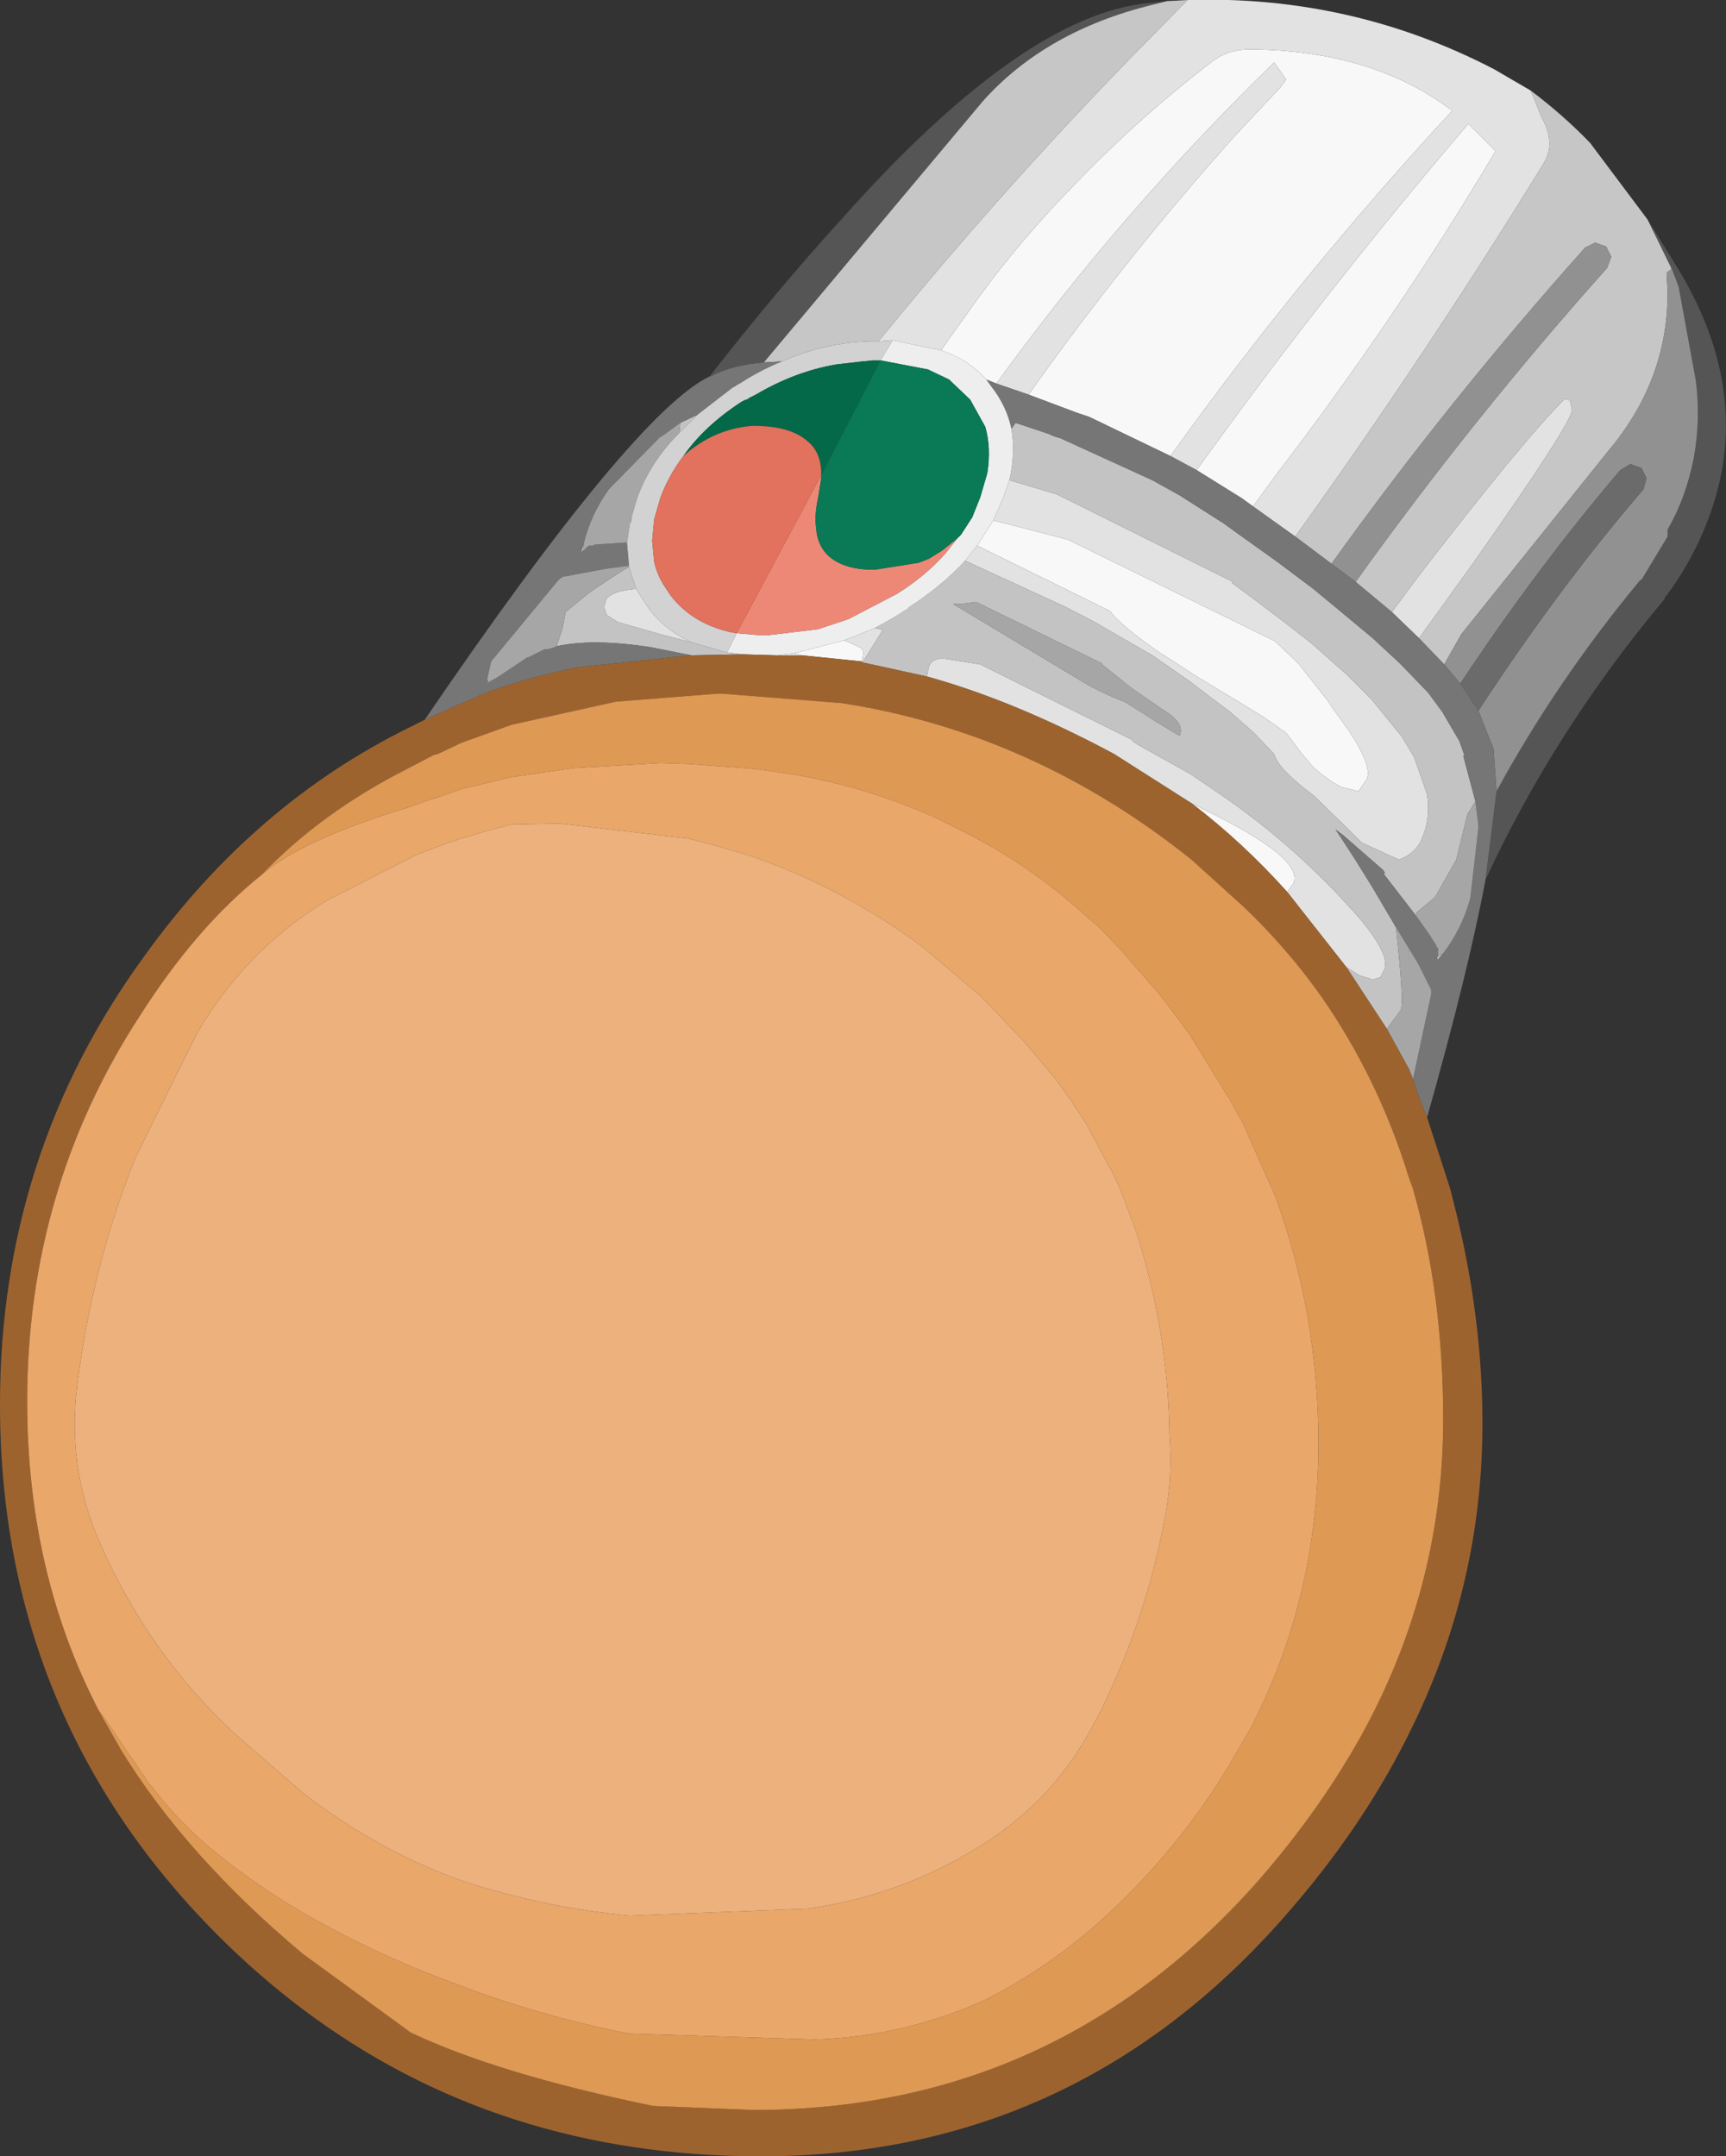 <?xml version="1.0" encoding="UTF-8" standalone="no"?>
<svg xmlns:ffdec="https://www.free-decompiler.com/flash" xmlns:xlink="http://www.w3.org/1999/xlink" ffdec:objectType="shape" height="107.1px" width="85.75px" xmlns="http://www.w3.org/2000/svg">
  <rect width="100%" height="100%" fill="#333333" stroke="none"/>
  <g transform="matrix(1.0, 0.0, 0.0, 1.0, 20.5, 90.8)">
    <path d="M53.85 -51.5 Q56.85 -57.0 61.0 -62.0 L61.05 -62.0 62.35 -64.15 62.35 -64.5 Q63.25 -66.05 63.65 -68.05 64.0 -70.0 63.75 -71.9 L62.9 -76.55 62.5 -77.55 61.35 -79.9 62.9 -77.4 Q67.15 -70.35 63.7 -63.5 63.05 -62.2 62.2 -61.1 L62.2 -61.05 Q56.75 -54.55 53.3 -47.1 L53.85 -51.5 M37.5 -90.75 L36.7 -90.55 Q31.45 -89.25 28.35 -85.8 L17.45 -72.8 Q15.8 -72.65 14.8 -72.1 L14.75 -72.1 Q18.15 -76.45 21.25 -79.85 30.35 -90.1 36.6 -90.65 L37.5 -90.75" fill="#555555" fill-rule="evenodd" stroke="none"/>
    <path d="M30.6 -71.2 Q35.35 -77.9 40.85 -84.05 L43.1 -86.45 43.4 -86.85 42.8 -87.7 Q35.2 -80.3 29.0 -71.75 L28.5 -71.95 Q27.6 -72.95 26.25 -73.4 L28.1 -76.0 Q30.25 -78.95 33.0 -81.75 36.25 -85.1 39.8 -87.8 40.55 -88.35 41.6 -88.35 47.7 -88.3 51.65 -85.3 44.1 -77.15 37.65 -68.15 L33.6 -70.1 33.0 -70.3 30.6 -71.2 M38.95 -67.45 Q45.35 -76.35 52.45 -84.65 L53.8 -83.3 Q49.0 -75.2 43.0 -67.35 L41.75 -65.65 41.2 -66.05 38.95 -67.45 M28.85 -64.95 L29.85 -64.7 32.55 -64.0 42.85 -58.95 42.9 -58.9 44.0 -57.85 45.5 -55.95 45.65 -55.7 46.45 -54.6 Q47.7 -52.75 47.4 -52.1 L47.0 -51.5 46.15 -51.7 Q45.4 -52.1 44.8 -52.65 L44.65 -52.8 44.15 -53.4 43.4 -54.4 42.25 -55.2 40.95 -56.0 39.2 -57.05 38.8 -57.3 36.95 -58.5 Q35.1 -59.8 34.65 -60.45 L28.05 -63.7 28.75 -64.8 28.85 -64.95 M18.95 -58.35 L21.45 -59.0 22.1 -58.7 22.3 -58.6 22.4 -58.45 22.35 -58.05 22.3 -57.95 19.35 -58.25 18.95 -58.35 M38.7 -50.9 L39.3 -50.6 Q44.35 -48.15 43.75 -46.9 L43.45 -46.5 Q41.2 -49.0 38.7 -50.9" fill="#f8f8f8" fill-rule="evenodd" stroke="none"/>
    <path d="M55.55 -86.3 L56.1 -84.95 Q56.8 -83.7 56.2 -82.7 50.35 -73.2 43.85 -64.15 L41.75 -65.65 43.0 -67.35 Q49.0 -75.2 53.8 -83.3 L52.45 -84.65 Q45.35 -76.35 38.95 -67.45 L37.65 -68.15 Q44.1 -77.15 51.65 -85.3 47.7 -88.3 41.6 -88.35 40.55 -88.35 39.8 -87.8 36.25 -85.1 33.0 -81.75 30.25 -78.95 28.1 -76.0 L26.25 -73.4 23.85 -73.9 23.2 -73.85 23.15 -73.85 Q29.05 -81.1 35.55 -87.8 L38.5 -90.8 Q46.65 -91.05 53.75 -87.35 L55.55 -86.3 M48.65 -60.4 L49.95 -62.15 Q55.1 -68.85 57.25 -71.0 L57.5 -70.9 57.6 -70.45 Q57.6 -69.8 52.7 -62.85 L50.0 -59.1 48.65 -60.4 M29.0 -71.75 Q35.2 -80.3 42.8 -87.7 L43.4 -86.85 43.1 -86.45 40.85 -84.05 Q35.35 -77.9 30.6 -71.2 L29.0 -71.75 M29.65 -66.95 L32.0 -66.25 40.75 -61.9 40.7 -61.85 41.65 -61.15 43.5 -59.75 44.65 -58.85 46.4 -57.3 47.65 -56.05 49.15 -54.2 49.75 -53.2 50.4 -51.35 Q50.6 -50.05 50.05 -48.95 49.7 -48.35 49.0 -48.1 L47.15 -48.95 46.45 -49.65 44.75 -51.3 Q43.0 -52.6 42.8 -53.35 L41.75 -54.45 40.6 -55.45 38.55 -57.0 36.75 -58.25 33.8 -59.95 32.45 -60.65 27.45 -62.95 28.05 -63.7 34.65 -60.45 Q35.1 -59.8 36.95 -58.5 L38.8 -57.3 39.2 -57.05 40.95 -56.0 42.25 -55.2 43.4 -54.4 44.15 -53.4 44.65 -52.8 44.8 -52.65 Q45.4 -52.1 46.15 -51.7 L47.0 -51.5 47.4 -52.1 Q47.7 -52.75 46.45 -54.6 L45.65 -55.7 45.5 -55.95 44.0 -57.85 42.9 -58.9 42.85 -58.95 32.55 -64.0 29.85 -64.7 28.85 -64.95 29.35 -66.1 29.65 -66.95 M22.95 -59.6 L23.05 -59.6 23.35 -59.5 22.35 -57.9 22.3 -57.95 22.35 -58.05 22.4 -58.45 22.3 -58.6 22.1 -58.7 21.45 -59.0 22.95 -59.6 M25.55 -57.2 L25.65 -57.7 Q25.85 -58.2 26.65 -58.05 L28.2 -57.8 35.75 -54.05 35.75 -54.0 36.05 -53.8 38.65 -52.35 39.9 -51.5 Q42.65 -49.65 45.0 -47.35 L45.2 -47.15 45.85 -46.5 46.95 -45.3 Q48.65 -43.3 48.25 -42.6 L48.05 -42.2 48.05 -42.25 47.7 -42.15 47.05 -42.35 46.4 -42.75 43.45 -46.5 43.75 -46.9 Q44.35 -48.15 39.3 -50.6 L38.7 -50.9 34.85 -53.35 Q29.9 -56.0 25.55 -57.2 M11.1 -61.55 L11.75 -60.55 Q12.55 -59.5 13.85 -58.9 L12.3 -59.3 10.2 -59.9 9.65 -60.25 9.5 -60.65 9.5 -60.6 9.6 -61.0 Q9.85 -61.45 11.1 -61.55 M18.1 -58.25 L18.95 -58.35 19.35 -58.25 18.75 -58.25 18.1 -58.25" fill="#e2e2e2" fill-rule="evenodd" stroke="none"/>
    <path d="M62.9 -76.55 L62.55 -77.45 62.3 -77.25 62.35 -76.25 Q62.35 -71.9 59.4 -68.4 L52.1 -59.3 51.25 -57.8 50.0 -59.1 52.7 -62.85 Q57.6 -69.8 57.6 -70.45 L57.5 -70.9 57.25 -71.0 Q55.1 -68.85 49.95 -62.15 L48.65 -60.4 46.85 -61.9 Q52.65 -70.0 59.35 -77.5 L59.55 -78.05 59.3 -78.55 58.75 -78.75 58.25 -78.5 Q51.5 -70.95 45.65 -62.8 L43.85 -64.15 Q50.35 -73.2 56.2 -82.7 56.8 -83.7 56.1 -84.95 L55.55 -86.3 Q57.15 -85.1 58.5 -83.7 L61.35 -79.9 62.5 -77.55 62.9 -76.55 M38.5 -90.8 L35.55 -87.8 Q29.05 -81.1 23.15 -73.85 L22.8 -73.85 Q20.5 -73.8 18.35 -72.85 L17.45 -72.8 28.35 -85.8 Q31.45 -89.25 36.7 -90.55 L37.5 -90.75 37.6 -90.75 38.5 -90.8" fill="#c6c6c6" fill-rule="evenodd" stroke="none"/>
    <path d="M51.25 -57.8 L52.1 -59.3 59.4 -68.4 Q62.35 -71.9 62.35 -76.25 L62.3 -77.25 62.55 -77.45 62.9 -76.55 63.75 -71.9 Q64.0 -70.0 63.65 -68.05 63.25 -66.05 62.35 -64.5 L62.35 -64.15 61.05 -62.0 61.0 -62.0 Q56.85 -57.0 53.85 -51.5 L53.7 -53.6 52.95 -55.5 Q56.9 -61.55 61.15 -66.5 L61.3 -67.05 61.05 -67.55 60.5 -67.75 60.0 -67.45 Q55.9 -62.65 52.05 -56.85 L51.25 -57.8 M45.65 -62.8 Q51.5 -70.95 58.25 -78.5 L58.75 -78.75 59.3 -78.55 59.55 -78.05 59.35 -77.5 Q52.65 -70.0 46.85 -61.9 L45.65 -62.8" fill="#919191" fill-rule="evenodd" stroke="none"/>
    <path d="M52.05 -56.85 Q55.9 -62.65 60.0 -67.45 L60.5 -67.75 61.05 -67.55 61.3 -67.05 61.15 -66.5 Q56.9 -61.55 52.95 -55.5 L52.05 -56.85" fill="#6b6b6b" fill-rule="evenodd" stroke="none"/>
    <path d="M29.75 -69.5 L29.95 -69.8 31.6 -69.25 Q31.9 -69.1 32.15 -69.05 L36.75 -66.95 38.1 -66.2 40.3 -64.8 40.85 -64.4 42.95 -62.9 44.75 -61.55 45.9 -60.6 47.7 -59.1 49.05 -57.85 50.45 -56.4 51.15 -55.45 52.0 -54.0 52.25 -53.3 52.2 -53.25 52.8 -51.0 52.4 -50.35 51.85 -48.1 50.8 -46.25 49.85 -45.45 49.9 -45.25 48.2 -47.45 Q48.4 -47.35 48.2 -47.6 L47.05 -48.6 46.25 -49.3 45.85 -49.6 46.15 -49.15 46.8 -48.15 47.7 -46.7 48.85 -44.75 Q49.25 -41.2 49.1 -40.65 L48.4 -39.7 46.4 -42.75 47.05 -42.35 47.7 -42.15 48.05 -42.25 48.05 -42.2 48.25 -42.6 Q48.65 -43.3 46.95 -45.3 L45.85 -46.5 45.2 -47.15 45.0 -47.35 Q42.65 -49.65 39.9 -51.5 L38.65 -52.35 36.05 -53.8 35.75 -54.0 35.75 -54.05 28.2 -57.8 26.65 -58.05 Q25.85 -58.2 25.65 -57.7 L25.55 -57.2 22.35 -57.9 23.35 -59.5 23.05 -59.6 22.95 -59.6 Q23.8 -60.05 24.65 -60.6 L24.6 -60.6 Q26.3 -61.7 27.45 -62.95 L32.45 -60.65 33.8 -59.95 36.75 -58.25 38.55 -57.0 40.6 -55.45 41.75 -54.45 42.8 -53.35 Q43.0 -52.6 44.75 -51.3 L46.45 -49.65 47.15 -48.95 49.0 -48.1 Q49.7 -48.35 50.05 -48.95 50.6 -50.05 50.4 -51.35 L49.75 -53.2 49.15 -54.2 47.65 -56.05 46.4 -57.3 44.65 -58.85 43.5 -59.75 41.65 -61.15 40.7 -61.85 40.75 -61.9 32.0 -66.25 29.65 -66.95 Q29.95 -68.3 29.75 -69.5 M51.2 -43.45 L50.9 -43.1 50.9 -43.25 50.95 -43.3 51.2 -43.45 M14.15 -70.2 L13.25 -69.3 13.3 -69.8 14.15 -70.2 M10.75 -62.65 L11.1 -61.55 Q9.85 -61.45 9.6 -61.0 L9.5 -60.6 9.5 -60.65 9.65 -60.25 10.2 -59.9 12.3 -59.3 13.85 -58.9 15.6 -58.4 16.4 -58.3 13.85 -58.25 11.85 -58.65 Q8.95 -59.1 7.15 -58.7 L7.45 -59.6 7.6 -60.4 8.7 -61.3 Q9.45 -61.85 10.75 -62.65 M8.5 -63.8 L8.5 -63.45 8.45 -63.45 8.35 -63.3 8.5 -63.8 M3.75 -56.9 L3.7 -56.85 3.75 -57.0 3.75 -56.9 M34.25 -57.85 L28.0 -60.9 27.2 -60.8 26.85 -60.8 33.6 -56.75 Q34.65 -56.2 35.35 -55.95 L35.45 -55.9 36.95 -54.95 38.1 -54.25 Q38.35 -54.75 37.65 -55.3 L37.35 -55.5 35.75 -56.6 34.25 -57.8 34.25 -57.85" fill="#c3c3c3" fill-rule="evenodd" stroke="none"/>
    <path d="M51.25 -57.8 L52.05 -56.85 52.95 -55.5 53.7 -53.6 53.85 -51.5 53.3 -47.1 Q52.45 -42.55 50.4 -35.3 L49.9 -36.55 49.7 -37.2 50.6 -41.4 50.6 -41.65 49.95 -42.95 48.85 -44.75 47.7 -46.7 46.8 -48.15 46.15 -49.15 45.85 -49.6 46.25 -49.3 47.05 -48.6 48.2 -47.6 Q48.4 -47.35 48.2 -47.45 L49.9 -45.25 50.5 -44.4 50.85 -43.85 50.85 -43.8 50.9 -43.75 50.95 -43.7 50.95 -43.3 50.9 -43.25 50.9 -43.1 51.2 -43.45 Q52.15 -44.7 52.55 -46.2 L52.95 -49.7 52.95 -49.8 52.8 -51.0 52.2 -53.25 52.25 -53.3 52.0 -54.0 51.15 -55.45 50.45 -56.4 49.05 -57.85 47.7 -59.1 45.9 -60.6 44.75 -61.55 42.95 -62.9 40.85 -64.4 40.3 -64.8 38.1 -66.2 36.75 -66.95 32.15 -69.05 Q31.9 -69.1 31.6 -69.25 L29.95 -69.8 29.75 -69.5 Q29.5 -70.65 28.75 -71.6 L28.5 -71.95 29.0 -71.75 30.6 -71.2 33.0 -70.3 33.6 -70.1 37.65 -68.15 38.95 -67.45 41.2 -66.05 41.75 -65.65 43.85 -64.15 45.65 -62.8 46.85 -61.9 48.65 -60.4 50.0 -59.1 51.25 -57.8 M17.45 -72.8 L18.35 -72.85 Q17.25 -72.4 16.25 -71.75 L16.15 -71.7 16.0 -71.6 15.9 -71.55 14.15 -70.2 13.3 -69.8 12.55 -69.25 12.25 -69.05 9.75 -66.5 Q8.85 -65.25 8.5 -63.8 L8.35 -63.3 8.45 -63.45 8.5 -63.45 8.75 -63.7 8.85 -63.7 8.95 -63.7 9.05 -63.75 10.55 -63.85 10.65 -63.85 10.75 -62.7 9.6 -62.55 7.45 -62.15 7.25 -62.0 3.9 -57.95 3.7 -57.05 3.75 -57.0 3.7 -56.85 3.75 -56.9 4.2 -57.15 5.7 -58.15 5.75 -58.15 6.55 -58.55 6.7 -58.55 6.9 -58.6 7.15 -58.7 Q8.95 -59.1 11.85 -58.65 L13.85 -58.25 8.15 -57.65 Q4.7 -56.9 3.1 -56.15 L2.4 -55.85 0.6 -55.05 Q11.0 -70.3 14.75 -72.1 L14.8 -72.1 Q15.8 -72.65 17.45 -72.8" fill="#767676" fill-rule="evenodd" stroke="none"/>
    <path d="M48.4 -39.7 L49.1 -40.65 Q49.25 -41.2 48.85 -44.75 L49.95 -42.95 50.6 -41.65 50.6 -41.4 49.7 -37.2 49.5 -37.7 48.4 -39.7 M49.9 -45.25 L49.85 -45.45 50.8 -46.25 51.85 -48.1 52.4 -50.35 52.8 -51.0 52.95 -49.8 52.95 -49.7 52.55 -46.2 Q52.15 -44.7 51.2 -43.45 L50.95 -43.3 50.95 -43.7 50.9 -43.75 50.85 -43.8 50.85 -43.85 50.5 -44.4 49.9 -45.25 M13.25 -69.3 Q11.8 -67.85 11.15 -66.05 L10.9 -65.2 10.85 -64.85 10.8 -64.85 10.65 -63.85 10.55 -63.85 9.05 -63.75 8.95 -63.7 8.85 -63.7 8.75 -63.7 8.5 -63.45 8.5 -63.8 Q8.85 -65.25 9.75 -66.5 L12.25 -69.05 12.55 -69.25 13.3 -69.8 13.25 -69.3 M10.75 -62.7 L10.75 -62.65 Q9.45 -61.85 8.7 -61.3 L7.6 -60.4 7.45 -59.6 7.15 -58.7 6.9 -58.6 6.7 -58.55 6.55 -58.55 5.75 -58.15 5.7 -58.15 4.2 -57.15 3.75 -56.9 3.75 -57.0 3.7 -57.05 3.9 -57.95 7.25 -62.0 7.45 -62.15 9.6 -62.55 10.75 -62.7 M34.25 -57.85 L34.25 -57.8 35.75 -56.6 37.35 -55.5 37.65 -55.3 Q38.35 -54.75 38.1 -54.25 L36.95 -54.95 35.45 -55.9 35.35 -55.95 Q34.65 -56.2 33.6 -56.75 L26.85 -60.8 27.2 -60.8 28.0 -60.9 34.25 -57.85" fill="#a6a6a6" fill-rule="evenodd" stroke="none"/>
    <path d="M18.35 -72.85 Q20.5 -73.8 22.8 -73.85 L23.15 -73.85 23.2 -73.85 23.85 -73.9 23.25 -72.9 22.85 -72.9 22.4 -72.85 22.35 -72.85 21.05 -72.7 Q19.0 -72.35 17.05 -71.2 L16.75 -71.05 16.6 -70.95 16.55 -70.95 16.35 -70.85 Q14.5 -69.65 13.45 -68.15 12.7 -67.15 12.3 -66.05 L12.0 -65.0 11.9 -63.95 12.0 -62.9 Q12.15 -62.2 12.6 -61.55 L12.8 -61.25 Q13.85 -59.85 15.8 -59.4 L16.1 -59.35 15.65 -58.45 15.6 -58.4 13.85 -58.9 Q12.55 -59.5 11.75 -60.55 L11.1 -61.55 10.75 -62.65 10.75 -62.7 10.65 -63.85 10.8 -64.85 10.85 -64.85 10.9 -65.2 11.15 -66.05 Q11.8 -67.85 13.25 -69.3 L14.15 -70.2 15.9 -71.55 16.0 -71.6 16.15 -71.7 16.25 -71.75 Q17.25 -72.4 18.35 -72.85" fill="#d2d2d2" fill-rule="evenodd" stroke="none"/>
    <path d="M13.45 -68.15 Q14.5 -69.65 16.35 -70.85 L16.55 -70.95 16.6 -70.95 16.75 -71.05 17.05 -71.2 Q19.0 -72.35 21.05 -72.7 L22.35 -72.85 22.4 -72.85 22.85 -72.9 23.25 -72.9 20.3 -67.2 20.3 -67.25 Q20.3 -68.35 19.6 -68.9 18.75 -69.65 16.9 -69.65 14.95 -69.5 13.45 -68.15" fill="#046948" fill-rule="evenodd" stroke="none"/>
    <path d="M16.1 -59.35 L15.8 -59.4 Q13.85 -59.85 12.8 -61.25 L12.6 -61.55 Q12.15 -62.2 12.0 -62.9 L11.9 -63.95 12.0 -65.0 12.3 -66.05 Q12.7 -67.15 13.45 -68.15 14.95 -69.5 16.9 -69.65 18.75 -69.65 19.6 -68.9 20.3 -68.35 20.3 -67.25 L20.3 -67.2 16.1 -59.35" fill="#e2715d" fill-rule="evenodd" stroke="none"/>
    <path d="M26.25 -73.4 Q27.6 -72.95 28.5 -71.95 L28.75 -71.6 Q29.5 -70.65 29.75 -69.5 29.95 -68.3 29.65 -66.95 L29.35 -66.1 28.85 -64.95 28.75 -64.8 28.05 -63.7 27.45 -62.95 Q26.3 -61.7 24.6 -60.6 L24.65 -60.6 Q23.8 -60.05 22.95 -59.6 L21.45 -59.0 18.95 -58.35 18.1 -58.25 16.45 -58.3 16.4 -58.3 15.6 -58.4 15.65 -58.45 16.1 -59.35 17.25 -59.25 17.65 -59.25 20.15 -59.55 21.65 -60.05 24.05 -61.3 Q25.5 -62.2 26.5 -63.35 L27.05 -64.05 27.25 -64.25 27.7 -64.95 27.8 -65.1 28.2 -66.1 28.55 -67.3 Q28.75 -68.55 28.45 -69.6 L27.7 -70.95 26.65 -71.95 25.6 -72.45 23.25 -72.9 23.85 -73.9 26.25 -73.4" fill="#eeeeee" fill-rule="evenodd" stroke="none"/>
    <path d="M20.3 -67.2 L20.3 -67.05 20.15 -66.1 Q19.95 -65.2 20.05 -64.55 20.1 -63.8 20.55 -63.3 21.3 -62.5 22.95 -62.5 L25.15 -62.85 25.65 -63.05 26.3 -63.45 27.05 -64.05 26.5 -63.35 Q25.5 -62.2 24.05 -61.3 L21.65 -60.05 20.15 -59.55 17.65 -59.25 17.25 -59.25 16.1 -59.35 20.3 -67.2" fill="#ee8876" fill-rule="evenodd" stroke="none"/>
    <path d="M27.05 -64.05 L26.3 -63.45 25.65 -63.05 25.15 -62.85 22.95 -62.5 Q21.3 -62.5 20.55 -63.3 20.1 -63.8 20.05 -64.55 19.95 -65.2 20.15 -66.1 L20.3 -67.05 20.3 -67.2 23.25 -72.9 25.6 -72.45 26.65 -71.95 27.7 -70.95 28.45 -69.6 Q28.75 -68.55 28.55 -67.3 L28.2 -66.1 27.8 -65.1 27.7 -64.95 27.25 -64.25 27.05 -64.05" fill="#0a7955" fill-rule="evenodd" stroke="none"/>
    <path d="M22.35 -57.9 L25.55 -57.2 Q29.9 -56.0 34.85 -53.35 L38.7 -50.9 Q41.2 -49.0 43.45 -46.5 L46.4 -42.75 48.4 -39.7 49.5 -37.7 49.7 -37.2 49.9 -36.55 50.4 -35.3 51.55 -31.75 51.85 -30.55 Q53.15 -25.25 53.15 -20.1 53.15 -12.15 49.65 -5.0 47.4 -0.35 43.7 3.95 33.15 16.3 17.3 16.3 4.25 16.3 -5.45 9.0 -7.65 7.35 -9.7 5.3 -20.5 -5.55 -20.5 -21.05 -20.5 -33.5 -13.3 -43.35 -7.9 -50.85 -0.2 -54.65 L0.6 -55.05 2.4 -55.85 3.1 -56.15 Q4.7 -56.9 8.15 -57.65 L13.85 -58.25 16.4 -58.3 16.45 -58.3 18.1 -58.25 18.75 -58.25 19.35 -58.25 22.3 -57.95 22.35 -57.9 M-15.6 -5.85 L-14.5 -3.9 Q-11.25 1.4 -5.45 6.25 L-0.1 10.15 Q4.2 12.2 11.95 13.8 L16.95 14.0 Q32.1 14.0 42.2 2.4 45.3 -1.2 47.35 -5.0 51.2 -12.2 51.2 -20.3 51.2 -26.5 49.7 -31.75 L49.5 -32.3 Q48.0 -37.2 45.15 -41.3 43.45 -43.7 41.3 -45.75 L38.7 -48.1 Q30.9 -54.35 21.5 -55.85 L21.15 -55.9 21.05 -55.9 15.35 -56.35 15.15 -56.35 10.1 -55.95 4.9 -54.8 3.8 -54.4 2.4 -53.9 2.2 -53.8 1.25 -53.35 1.05 -53.3 0.85 -53.2 -0.2 -52.65 Q-4.55 -50.45 -7.5 -47.35 -10.75 -44.75 -13.55 -40.35 -19.15 -31.75 -19.15 -21.2 -19.15 -12.7 -15.6 -5.85" fill="#9d632f" fill-rule="evenodd" stroke="none"/>
    <path d="M-7.5 -47.35 Q-4.55 -50.45 -0.2 -52.65 L0.85 -53.2 1.05 -53.3 1.25 -53.35 2.2 -53.8 2.4 -53.9 3.8 -54.4 4.9 -54.8 10.1 -55.95 15.15 -56.35 15.35 -56.35 21.05 -55.9 21.15 -55.9 21.5 -55.85 Q30.9 -54.35 38.7 -48.1 L41.3 -45.75 Q43.45 -43.7 45.15 -41.3 48.0 -37.2 49.5 -32.3 L49.7 -31.75 Q51.2 -26.5 51.2 -20.3 51.2 -12.2 47.35 -5.0 45.3 -1.2 42.2 2.4 32.1 14.0 16.95 14.0 L11.95 13.8 Q4.2 12.2 -0.1 10.15 L-5.45 6.25 Q-11.25 1.4 -14.5 -3.9 L-15.6 -5.85 -15.4 -5.6 -13.15 -2.3 Q-11.7 -0.4 -10.1 0.95 -8.0 2.7 -5.45 4.2 -1.9 6.25 2.05 7.7 6.2 9.3 10.7 10.2 L20.0 10.5 Q24.4 10.35 28.4 8.55 32.3 6.6 35.6 3.25 38.5 0.3 40.55 -3.1 L41.65 -5.0 Q45.0 -11.5 45.0 -19.1 45.0 -25.55 42.85 -31.4 L42.7 -31.75 42.45 -32.3 42.25 -32.75 41.25 -35.0 40.65 -36.1 38.55 -39.5 37.5 -40.9 37.2 -41.3 35.2 -43.6 34.15 -44.7 33.4 -45.35 Q30.7 -47.8 27.55 -49.4 L27.25 -49.55 26.05 -50.15 Q22.75 -51.65 19.1 -52.3 L17.45 -52.55 17.4 -52.55 17.1 -52.6 13.8 -52.85 12.3 -52.9 8.0 -52.65 4.9 -52.2 2.4 -51.6 1.7 -51.35 0.5 -50.95 -0.2 -50.7 Q-5.5 -49.1 -7.5 -47.35" fill="#de9954" fill-rule="evenodd" stroke="none"/>
    <path d="M-7.5 -47.35 Q-5.5 -49.1 -0.2 -50.7 L0.5 -50.95 1.7 -51.35 2.4 -51.6 4.9 -52.2 8.0 -52.65 12.3 -52.9 13.8 -52.85 17.1 -52.6 17.4 -52.55 17.45 -52.55 19.1 -52.3 Q22.75 -51.65 26.05 -50.15 L27.25 -49.55 27.55 -49.4 Q30.7 -47.8 33.4 -45.35 L34.15 -44.7 35.2 -43.6 37.2 -41.3 37.5 -40.9 38.55 -39.5 40.65 -36.1 41.25 -35.0 42.25 -32.75 42.45 -32.3 42.7 -31.75 42.85 -31.4 Q45.0 -25.55 45.0 -19.1 45.0 -11.5 41.65 -5.0 L40.55 -3.1 Q38.5 0.3 35.6 3.25 32.3 6.6 28.4 8.55 24.4 10.35 20.0 10.5 L10.7 10.2 Q6.2 9.3 2.05 7.7 -1.9 6.25 -5.45 4.2 -8.0 2.7 -10.1 0.95 -11.7 -0.4 -13.15 -2.3 L-15.4 -5.6 -15.6 -5.85 Q-19.15 -12.7 -19.15 -21.2 -19.15 -31.75 -13.55 -40.35 -10.75 -44.75 -7.5 -47.35 M37.6 -19.55 Q37.55 -24.05 36.3 -28.45 L36.15 -29.0 35.85 -29.9 35.15 -31.75 34.9 -32.3 34.8 -32.5 33.4 -35.1 32.7 -36.15 31.95 -37.2 30.35 -39.1 28.25 -41.3 25.3 -43.8 Q21.3 -46.75 16.75 -48.3 L15.05 -48.8 13.7 -49.15 7.3 -49.9 4.9 -49.85 4.45 -49.85 4.9 -49.85 3.75 -49.55 2.75 -49.25 2.4 -49.15 1.65 -48.9 0.2 -48.35 -0.2 -48.15 -4.3 -46.05 Q-8.3 -43.6 -10.7 -39.5 L-13.75 -33.35 Q-15.9 -28.0 -16.65 -22.1 -17.2 -17.95 -15.55 -14.2 -13.15 -8.7 -8.85 -4.7 L-5.45 -1.75 Q-1.65 1.2 2.7 2.7 6.65 3.95 10.75 4.35 L19.65 4.0 Q24.55 3.3 28.65 0.6 31.9 -1.55 33.75 -5.0 L34.15 -5.75 Q36.55 -10.6 37.45 -15.85 37.75 -17.65 37.6 -19.55" fill="#eaa76a" fill-rule="evenodd" stroke="none"/>
    <path d="M37.6 -19.55 Q37.75 -17.65 37.45 -15.85 36.55 -10.6 34.15 -5.75 L33.75 -5.0 Q31.9 -1.55 28.65 0.6 24.55 3.3 19.65 4.0 L10.75 4.35 Q6.65 3.95 2.7 2.7 -1.65 1.2 -5.45 -1.75 L-8.85 -4.7 Q-13.15 -8.7 -15.55 -14.2 -17.2 -17.95 -16.65 -22.1 -15.9 -28.0 -13.75 -33.35 L-10.7 -39.5 Q-8.3 -43.6 -4.3 -46.05 L-0.2 -48.15 0.2 -48.35 1.65 -48.9 2.4 -49.15 2.75 -49.25 3.75 -49.55 4.9 -49.85 4.45 -49.85 4.9 -49.85 7.3 -49.9 13.7 -49.15 15.05 -48.8 16.75 -48.3 Q21.3 -46.75 25.3 -43.8 L28.25 -41.3 30.35 -39.1 31.95 -37.2 32.7 -36.15 33.4 -35.1 34.8 -32.5 34.9 -32.3 35.15 -31.75 35.85 -29.9 36.15 -29.0 36.3 -28.45 Q37.55 -24.05 37.6 -19.55" fill="#ecb17d" fill-rule="evenodd" stroke="none"/>
  </g>
</svg>
